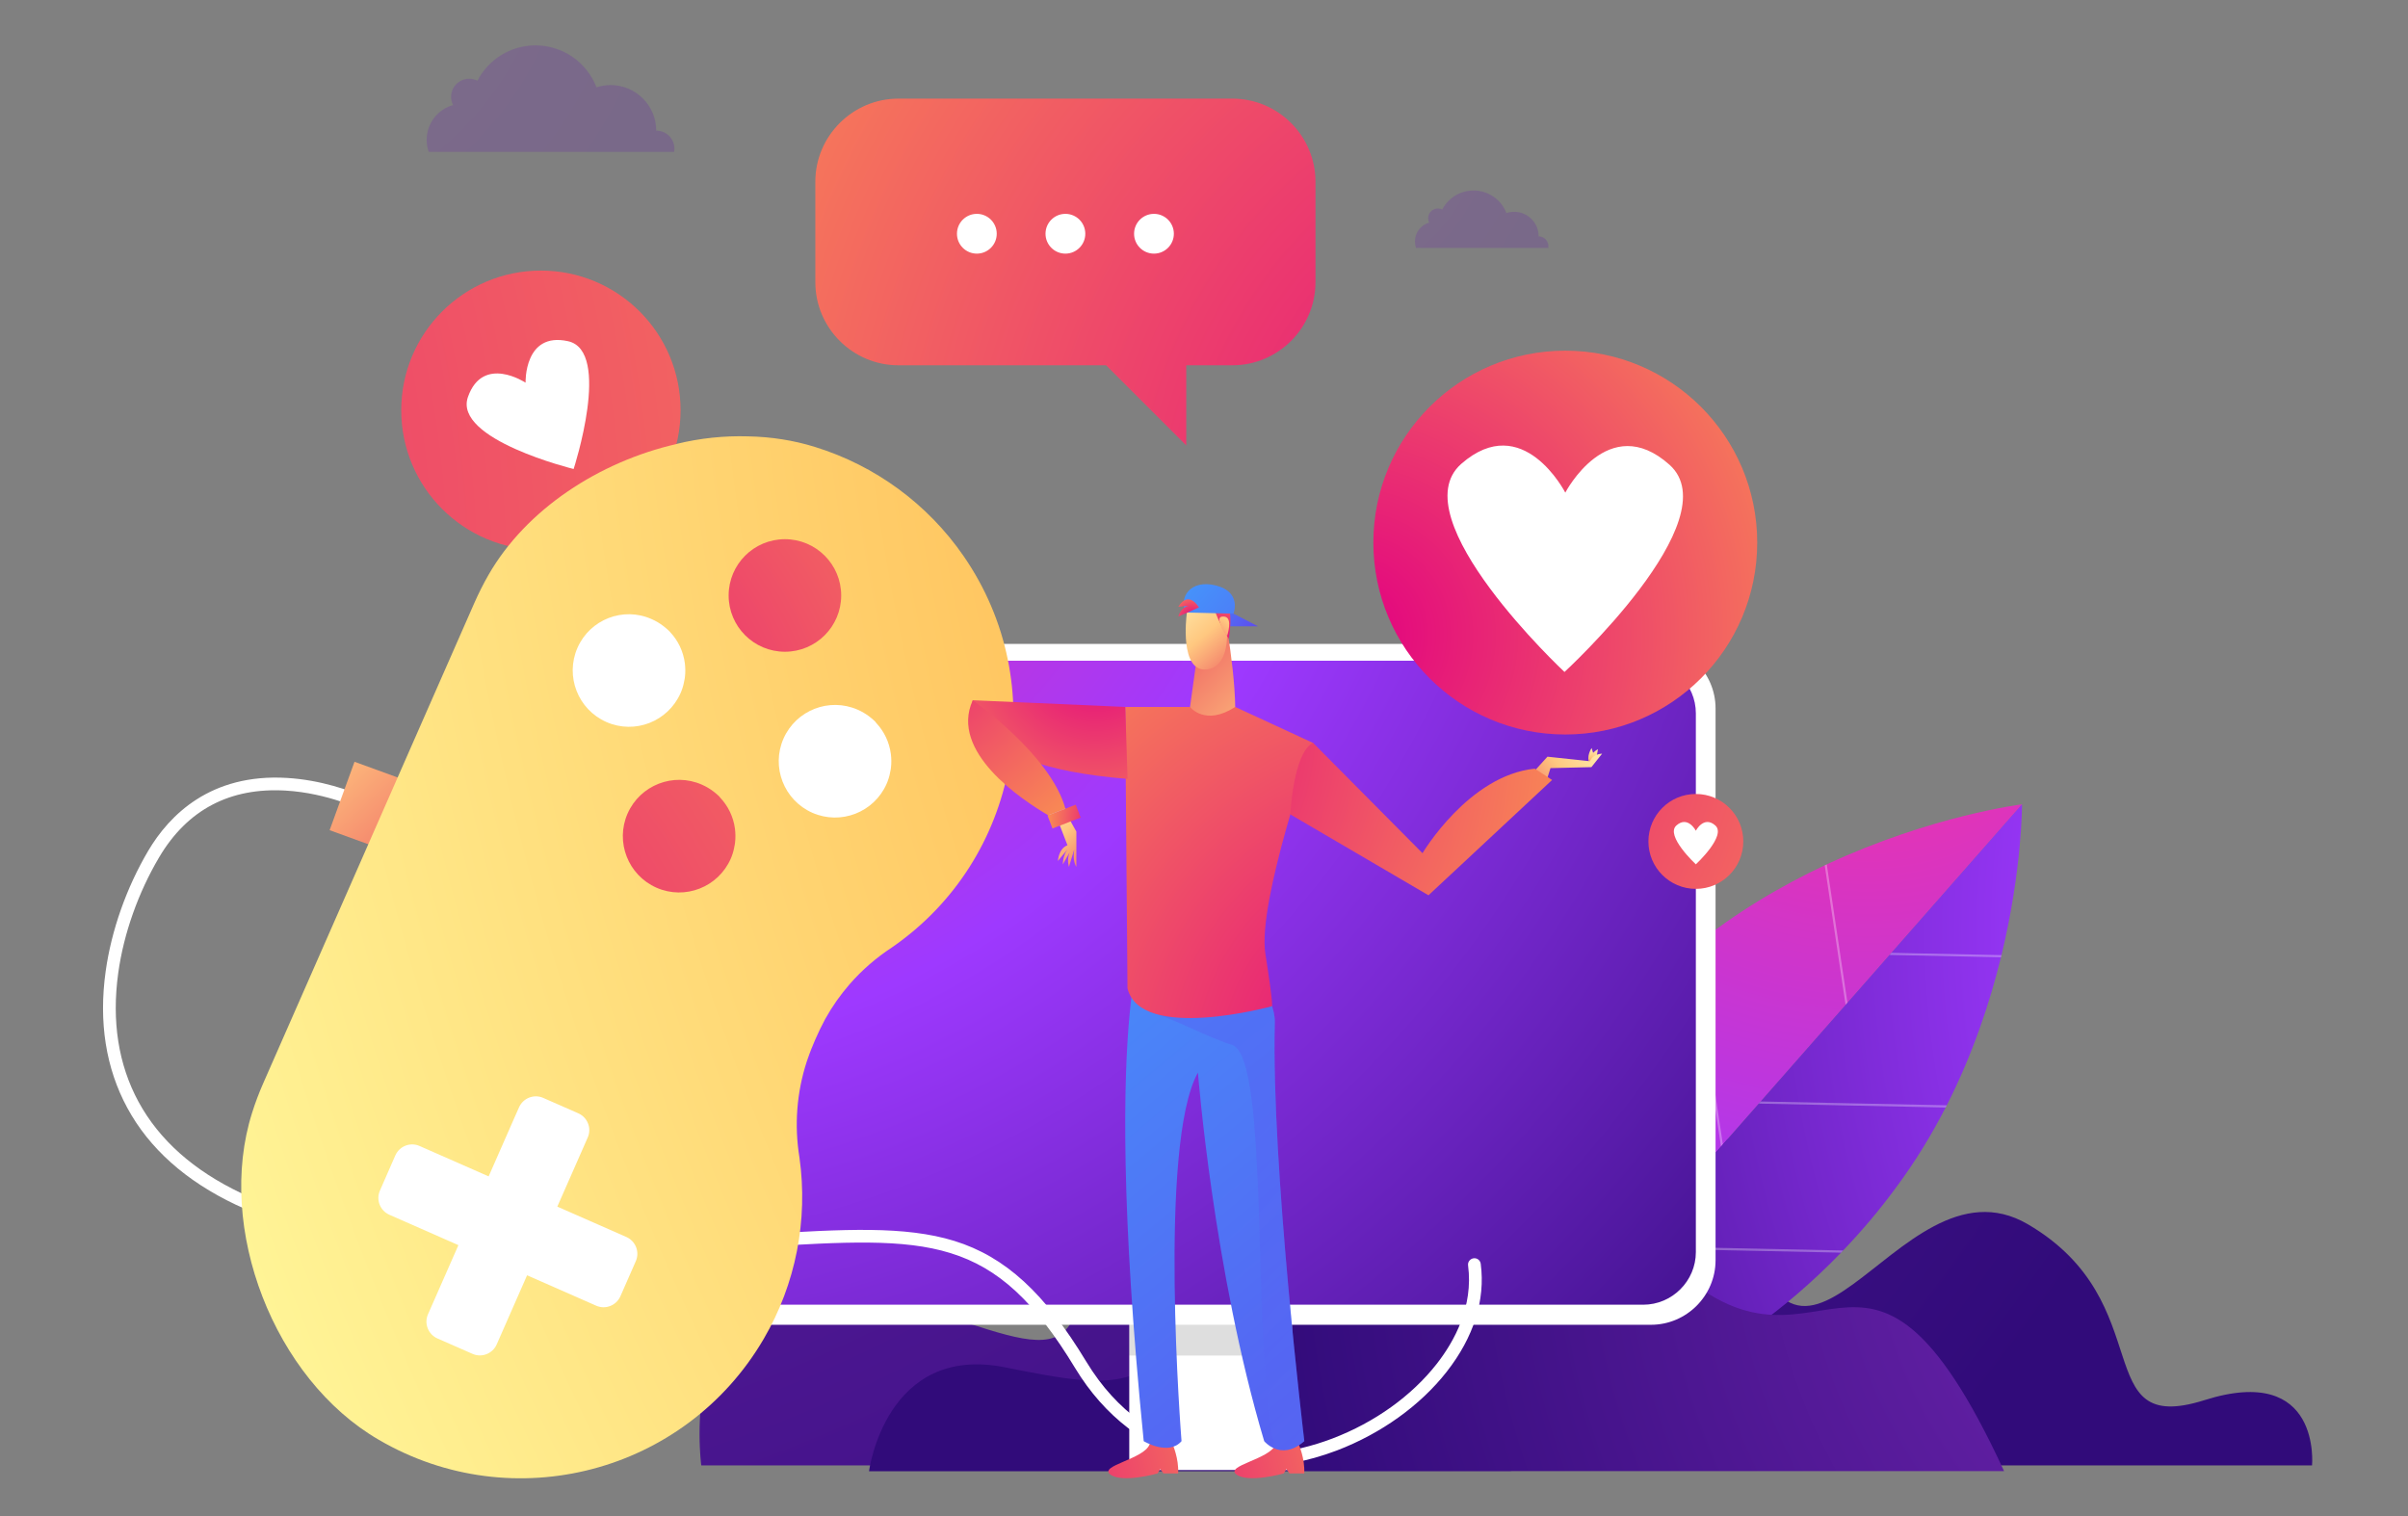 <?xml version="1.0" encoding="utf-8"?>
<!-- Generator: Adobe Illustrator 23.0.2, SVG Export Plug-In . SVG Version: 6.00 Build 0)  -->
<svg version="1.1" id="Layer_1" xmlns="http://www.w3.org/2000/svg" xmlns:xlink="http://www.w3.org/1999/xlink" x="0px" y="0px"
	 viewBox="0 0 2700 1700" style="enable-background:new 0 0 2700 1700;" xml:space="preserve">
<rect x="0" y="0" width="2700" height="1700" fill="#808080" stroke="none"/>
<style type="text/css">
	.st0{fill:url(#SVGID_1_);}
	.st1{fill:#FFFFFF;}
	.st2{fill:url(#SVGID_2_);}
	.st3{fill:url(#SVGID_3_);}
	.st4{opacity:0.3;fill:#FFFFFF;}
	.st5{fill:url(#SVGID_4_);}
	.st6{opacity:0.24;fill:url(#SVGID_5_);}
	.st7{opacity:0.24;fill:url(#SVGID_6_);}
	.st8{fill:url(#SVGID_7_);}
	.st9{opacity:0.13;}
	.st10{fill:url(#SVGID_8_);}
	.st11{fill:url(#SVGID_9_);}
	.st12{fill:url(#SVGID_10_);}
	.st13{fill:url(#SVGID_11_);}
	.st14{fill:url(#SVGID_12_);}
	.st15{fill:url(#SVGID_13_);}
	.st16{fill:url(#SVGID_14_);}
	.st17{fill:url(#SVGID_15_);}
	.st18{fill:url(#SVGID_16_);}
	.st19{opacity:0.26;fill:url(#SVGID_17_);}
	.st20{fill:url(#SVGID_18_);}
	.st21{fill:url(#SVGID_19_);}
	.st22{fill:url(#SVGID_20_);}
	.st23{fill:url(#SVGID_21_);}
	.st24{fill:url(#SVGID_22_);}
	.st25{fill:url(#SVGID_23_);}
	.st26{fill:url(#SVGID_24_);}
	.st27{fill:url(#SVGID_25_);}
	.st28{fill:url(#SVGID_26_);}
	.st29{fill:url(#SVGID_27_);}
	.st30{fill:url(#SVGID_28_);}
	.st31{fill:url(#SVGID_29_);}
	.st32{fill:url(#SVGID_30_);}
	.st33{fill:url(#SVGID_31_);}
	.st34{fill:url(#SVGID_32_);}
	.st35{fill:url(#SVGID_33_);}
	.st36{fill:url(#SVGID_34_);}
	.st37{fill:url(#SVGID_35_);}
</style>
<g>
	
		<radialGradient id="SVGID_1_" cx="-766.07" cy="78.817" r="5321.068" gradientTransform="matrix(0.874 -0.486 0.486 0.874 -194.947 221.589)" gradientUnits="userSpaceOnUse">
		<stop  offset="0" style="stop-color:#E20081"/>
		<stop  offset="0.546" style="stop-color:#FFB048"/>
		<stop  offset="1" style="stop-color:#FFFC9F"/>
	</radialGradient>
	<circle class="st0" cx="606.5" cy="460" r="156.6"/>
	<path class="st1" d="M636.9,382.6c-49.4-10.9-47.6,46.5-47.6,46.5s-47.8-31.7-64.6,16c-16.8,47.7,118.5,80.8,118.5,80.8
		S686.3,393.4,636.9,382.6z"/>
</g>
<radialGradient id="SVGID_2_" cx="253.366" cy="9.068" r="2517.174" gradientUnits="userSpaceOnUse">
	<stop  offset="5.562700e-04" style="stop-color:#7929B7"/>
	<stop  offset="5.013060e-02" style="stop-color:#7628B5"/>
	<stop  offset="1" style="stop-color:#310B7A"/>
</radialGradient>
<path class="st2" d="M2327.3,1643.2h-1541c0,0-30.7-228.8,153.4-198.1c184.1,30.7,276.2,129.3,271.8-35.1
	c-4.4-164.4,30.7-369.3,195.1-412.6c164.4-43.3,477.5-14.5,540.1,322.9s177.3-35.2,327.1,52.5c149.8,87.7,66.5,238.8,198,197.2
	s120.6,73.2,120.6,73.2H2327.3z"/>
<g>
	
		<radialGradient id="SVGID_3_" cx="640.277" cy="2533.584" r="1753.237" gradientTransform="matrix(0.985 -0.17 0.17 0.985 1032.172 -1707.609)" gradientUnits="userSpaceOnUse">
		<stop  offset="5.562700e-04" style="stop-color:#FF3198"/>
		<stop  offset="0.46" style="stop-color:#9E39FF"/>
		<stop  offset="1" style="stop-color:#310B7A"/>
	</radialGradient>
	<path class="st3" d="M2267.3,901.9l-596.9,678.7c-29.5-84-3.5-228.9,90.4-367.4c0.7-1,1.3-2,2-3c26.5-38.7,58.4-76.8,95.8-113
		c12.3-11.9,24.9-23.1,37.8-33.6c0.7-0.6,1.5-1.2,2.2-1.8c48.1-39,99.1-68.8,147.4-91.5c0.8-0.4,1.5-0.7,2.3-1.1
		C2166.3,914.3,2267.3,901.9,2267.3,901.9z"/>
	<path class="st4" d="M2071.5,1124.5l-2.1,2.4L2046,970.4c0.8-0.4,1.5-0.7,2.3-1.1L2071.5,1124.5z"/>
	<path class="st4" d="M1931.8,1283.4l-2.1,2.4l-33.3-222.1c0.7-0.6,1.5-1.2,2.2-1.8L1931.8,1283.4z"/>
	<path class="st4" d="M1796.8,1436.9l-2.1,2.4l-33.9-226c0.7-1,1.3-2,2-3L1796.8,1436.9z"/>
	
		<radialGradient id="SVGID_4_" cx="1584.335" cy="3067.711" r="1674.157" gradientTransform="matrix(0.985 -0.17 0.17 0.985 1032.172 -1707.609)" gradientUnits="userSpaceOnUse">
		<stop  offset="5.562700e-04" style="stop-color:#FF3198"/>
		<stop  offset="0.46" style="stop-color:#9E39FF"/>
		<stop  offset="1" style="stop-color:#310B7A"/>
	</radialGradient>
	<path class="st5" d="M2066.6,1402.2c-0.8,0.8-1.5,1.6-2.3,2.4l0,0c-63.6,66-133.5,113.5-199.7,143.1c-1.8,0.8-3.5,1.6-5.3,2.3
		c-71.9,31.2-139.2,41.2-189,30.6l596.9-678.7c0,0,0.4,72.1-23,169.1c-0.2,0.8-0.4,1.6-0.6,2.4c-12.5,50.9-31.6,108.6-60.8,166.1
		c-0.4,0.8-0.8,1.6-1.3,2.4c-15.6,30.5-34.1,60.9-56,90.3C2106.9,1357.5,2087.1,1380.8,2066.6,1402.2z"/>
	<path class="st4" d="M2243.7,1073.4l-125-2.6l2.1-2.4l123.4,2.6C2244.1,1071.8,2243.9,1072.6,2243.7,1073.4z"/>
	<path class="st4" d="M2181.6,1241.9l-209.5-4.4l2.1-2.4l208.7,4.3C2182.5,1240.3,2182.1,1241.1,2181.6,1241.9z"/>
	<path class="st4" d="M2066.6,1402.2c-0.8,0.8-1.5,1.6-2.3,2.4l0,0l-234.8-4.9l2.1-2.4L2066.6,1402.2z"/>
	<path class="st4" d="M1864.6,1547.7c-1.8,0.8-3.5,1.6-5.3,2.3l-159.2-3.3l2.1-2.4L1864.6,1547.7z"/>
</g>
<radialGradient id="SVGID_5_" cx="1471.327" cy="129.187" r="959.472" gradientUnits="userSpaceOnUse">
	<stop  offset="5.562700e-04" style="stop-color:#7929B7"/>
	<stop  offset="5.013060e-02" style="stop-color:#7628B5"/>
	<stop  offset="1" style="stop-color:#310B7A"/>
</radialGradient>
<path class="st6" d="M1736.2,276.1c0,0.7-0.1,1.3-0.2,1.9h-148.3c-0.8-2.3-1.2-4.7-1.2-7.3c0-10,6.8-18.5,16-21.1
	c-0.8-1.5-1.2-3.2-1.2-4.9c0-6,4.9-10.9,10.9-10.9c1.8,0,3.5,0.4,4.9,1.2c6.6-12.7,19.8-21.4,35.1-21.4c16.8,0,31.2,10.5,36.9,25.3
	c2.7-0.9,5.6-1.4,8.6-1.4c15.2,0,27.5,12.3,27.5,27.5C1731.3,265.1,1736.2,270,1736.2,276.1z"/>
<radialGradient id="SVGID_6_" cx="265.059" cy="-105.699" r="1779.245" gradientUnits="userSpaceOnUse">
	<stop  offset="5.562700e-04" style="stop-color:#7929B7"/>
	<stop  offset="5.013060e-02" style="stop-color:#7628B5"/>
	<stop  offset="1" style="stop-color:#310B7A"/>
</radialGradient>
<path class="st7" d="M756.2,166.7c0,1.2-0.1,2.4-0.3,3.6H480.7c-1.5-4.2-2.3-8.7-2.3-13.4c0-18.6,12.5-34.3,29.6-39.1
	c-1.4-2.8-2.2-5.9-2.2-9.2c0-11.2,9.1-20.3,20.3-20.3c3.3,0,6.4,0.8,9.2,2.2c12.2-23.5,36.8-39.6,65.1-39.6
	c31.2,0,57.9,19.5,68.4,47c5-1.6,10.3-2.5,15.9-2.5c28.2,0,51.1,22.9,51.1,51.1C747.1,146.4,756.2,155.5,756.2,166.7z"/>
<radialGradient id="SVGID_7_" cx="2613.784" cy="1339.21" r="1210.341" gradientUnits="userSpaceOnUse">
	<stop  offset="5.562700e-04" style="stop-color:#7929B7"/>
	<stop  offset="5.013060e-02" style="stop-color:#7628B5"/>
	<stop  offset="1" style="stop-color:#310B7A"/>
</radialGradient>
<path class="st8" d="M1694.2,1649.7H974.4c0,0,18.7-143.5,153-116.4s170.7,29.8,234.1-104.5c63.4-134.3,322-205,501.2-21.8
	s223.9-104.8,384.4,242.6H1694.2z"/>
<g>
	<g>
		<rect x="1266.2" y="1269.2" class="st1" width="182.3" height="379.2"/>
		<rect x="1266.2" y="1473.5" class="st9" width="182.3" height="46.5"/>
		<path class="st1" d="M1851.2,1485.5H863.5c-39.8,0-72.4-32.6-72.4-72.4V794.4c0-39.8,32.6-72.4,72.4-72.4h987.7
			c39.8,0,72.4,32.6,72.4,72.4v618.7C1923.6,1452.9,1891,1485.5,1851.2,1485.5z"/>
		<radialGradient id="SVGID_8_" cx="625.712" cy="310.265" r="1907.972" gradientUnits="userSpaceOnUse">
			<stop  offset="5.562700e-04" style="stop-color:#FF3198"/>
			<stop  offset="0.46" style="stop-color:#9E39FF"/>
			<stop  offset="1" style="stop-color:#310B7A"/>
		</radialGradient>
		<path class="st10" d="M1842.5,1463H872.3c-32.4,0-59-26.5-59-59V799.9c0-32.4,26.5-59,59-59h970.2c32.4,0,59,26.5,59,59V1404
			C1901.5,1436.4,1874.9,1463,1842.5,1463z"/>
	</g>
	<g>
		<g>
			<path class="st1" d="M1398.8,1645.3c-19.7,0-38.9-2.3-57.2-6.9c-56.3-14.2-103.3-50.3-136-104.2
				c-45.4-74.9-85.9-112.4-139.9-129.1c-53.1-16.5-119.9-12.5-212.4-7c-86.8,5.2-194.9,11.6-339.6,5.1
				c-101.7-4.5-185.6-22.1-249.2-52.3c-56.2-26.6-97.2-63.2-121.8-108.7c-24-44.4-32.2-96-24.2-153.2c6.4-45.7,23.3-93.7,47.7-135
				c23.7-40.1,70-86.8,155.5-81.7c38.8,2.3,71.4,14.6,85,20.4c3.8,1.6,5.4,6.1,3.6,9.8l-3.1,6.1c0,0,0,0,0,0l0,0
				c-0.6-0.3-39.4-19.3-86.8-22.1c-62.7-3.7-110.4,21.5-141.9,74.7c-23.5,39.7-39.8,85.7-45.9,129.7c-7.5,54.2,0.1,102.8,22.7,144.5
				c23.2,42.8,62,77.3,115.4,102.6c61.9,29.4,144,46.5,243.8,51c144,6.4,251.6,0,338.2-5.1c94-5.6,161.9-9.6,217.5,7.6
				c56.9,17.7,101.1,58.1,147.8,135.3c69.5,114.7,188.2,119.7,276.1,86.2c47.2-18,88.7-47.7,116.8-83.6
				c19.7-25.2,41.3-64.3,35.2-110.5c-0.5-3.7,2.1-7.2,5.8-7.9l0,0c4.1-0.8,7.9,2.1,8.4,6.2c5.3,40.6-7.8,82.2-38.2,121
				c-29.7,37.9-73.4,69.2-123,88.2C1466,1639,1431.7,1645.3,1398.8,1645.3z"/>
		</g>
		<linearGradient id="SVGID_9_" gradientUnits="userSpaceOnUse" x1="189.407" y1="666.062" x2="491.033" y2="988.556">
			<stop  offset="0" style="stop-color:#FFFAC0"/>
			<stop  offset="0.544" style="stop-color:#FFC880"/>
			<stop  offset="1" style="stop-color:#EF6262"/>
		</linearGradient>
		<polygon class="st11" points="451.1,873.7 423.2,950.4 369.6,930.9 397.5,854.2 		"/>
		<g>
			
				<radialGradient id="SVGID_10_" cx="2786.119" cy="5324.521" r="3723.929" gradientTransform="matrix(0.402 -0.915 0.915 0.402 -2393.981 582.052)" gradientUnits="userSpaceOnUse">
				<stop  offset="0" style="stop-color:#E20081"/>
				<stop  offset="0.546" style="stop-color:#FFB048"/>
				<stop  offset="1" style="stop-color:#FFFC9F"/>
			</radialGradient>
			<path class="st12" d="M913.9,501.2c-24-7.5-49.3-11.4-75.1-11.9c-26.8-0.8-53.7,2-79.9,8.4c0,0,0,0,0,0.1
				c-87.1,19.9-169,73.3-211.2,146.9c-5.8,10.1-11,20.5-15.7,31.1l-237,539.2c-4.7,10.7-8.8,21.6-12.3,32.7
				c-41,129.3,24.6,298.8,142.1,366.8c150.5,87.9,343.7,37.2,431.6-113.3c35.8-61.3,49.9-133,40-203.3c-5.9-36-3.1-72.9,8.2-107.6
				c0.6-1.9,1.3-3.8,2-5.7c0.3-0.8,0.6-1.7,0.9-2.5c0.7-1.9,1.5-3.9,2.2-5.8c1.4-3.6,2.9-7.2,4.5-10.8c3.4-7.8,7.1-15.5,11.1-22.9
				c7.9-14.2,17.2-27.4,27.8-39.5c13.6-15.5,29.4-29.2,46.8-40.6c143.5-98.9,179.6-295.4,80.6-438.9
				C1040.2,565.2,981.5,522.1,913.9,501.2z"/>
			<g>
				<path class="st1" d="M647.5,726.4c-14,31.9,0.5,69.1,32.4,83.2s69.1-0.5,83.2-32.4c0.7-1.6,1.4-3.3,1.9-5
					c0.1-0.3,0.2-0.6,0.3-0.8c0.1-0.5,0.3-0.9,0.4-1.4c0.2-0.6,0.4-1.2,0.5-1.7c0.1-0.3,0.1-0.6,0.2-0.9c0.2-0.7,0.4-1.5,0.5-2.2
					c0-0.2,0.1-0.4,0.1-0.6c0.2-0.8,0.3-1.7,0.5-2.5c0-0.1,0-0.2,0.1-0.3c0.1-0.9,0.3-1.9,0.4-2.8c0,0,0-0.1,0-0.1
					c0.6-4.9,0.5-10-0.1-15.2c-1.8-13.6-7.7-25.5-16.4-34.8c-0.1-0.2-0.3-0.3-0.4-0.5c-0.4-0.5-0.9-0.9-1.4-1.4
					c-0.3-0.3-0.6-0.6-1-0.9c-0.3-0.3-0.6-0.6-0.9-0.8c-0.5-0.4-1-0.9-1.5-1.3c-0.2-0.1-0.3-0.3-0.5-0.4c-0.6-0.5-1.3-1.1-2-1.6
					c0,0,0,0,0,0c-4-3.1-8.4-5.7-13.2-7.8C698.8,680,661.5,694.5,647.5,726.4z"/>
				
					<radialGradient id="SVGID_11_" cx="859.119" cy="2757.561" r="1857.062" gradientTransform="matrix(0.402 -0.915 0.915 0.402 -2393.981 582.052)" gradientUnits="userSpaceOnUse">
					<stop  offset="0" style="stop-color:#E20081"/>
					<stop  offset="0.546" style="stop-color:#FFB048"/>
					<stop  offset="1" style="stop-color:#FFFC9F"/>
				</radialGradient>
				<circle class="st13" cx="880.1" cy="667.7" r="63.1"/>
				
					<radialGradient id="SVGID_12_" cx="353.378" cy="2638.314" r="2754.26" gradientTransform="matrix(0.402 -0.915 0.915 0.402 -2393.981 582.052)" gradientUnits="userSpaceOnUse">
					<stop  offset="0" style="stop-color:#E20081"/>
					<stop  offset="0.546" style="stop-color:#FFB048"/>
					<stop  offset="1" style="stop-color:#FFFC9F"/>
				</radialGradient>
				<path class="st14" d="M806,892.6c-0.3-0.3-0.6-0.6-1-0.9c-0.3-0.3-0.6-0.6-0.9-0.8c-0.5-0.4-1-0.9-1.5-1.3
					c-0.2-0.1-0.3-0.3-0.5-0.4c-0.6-0.5-1.3-1.1-2-1.6c0,0,0,0,0,0c-4-3.1-8.4-5.7-13.2-7.8c-31.9-14-69.1,0.5-83.2,32.4
					c-14,31.9,0.5,69.1,32.4,83.2c31.9,14,69.1-0.5,83.2-32.4c0.7-1.6,1.4-3.3,1.9-5c0.1-0.3,0.2-0.6,0.3-0.8
					c0.1-0.5,0.3-0.9,0.4-1.4c0.2-0.6,0.4-1.1,0.5-1.7c0.1-0.3,0.2-0.6,0.2-0.9c0.2-0.7,0.4-1.5,0.5-2.2c0-0.2,0.1-0.4,0.1-0.6
					c0.2-0.8,0.3-1.7,0.5-2.5c0-0.1,0-0.2,0.1-0.4c0.1-0.9,0.3-1.8,0.4-2.8c0,0,0-0.1,0-0.1c0.6-4.9,0.5-10-0.1-15.2
					c-1.8-13.6-7.7-25.5-16.4-34.8c-0.1-0.2-0.3-0.3-0.4-0.5C806.9,893.5,806.4,893,806,892.6z"/>
				<path class="st1" d="M980.8,808.6c-0.3-0.3-0.6-0.6-1-0.9c-0.3-0.3-0.6-0.6-0.9-0.8c-0.5-0.4-1-0.9-1.5-1.3
					c-0.2-0.1-0.3-0.3-0.5-0.4c-0.6-0.5-1.3-1.1-2-1.6c0,0,0,0,0,0c-4-3.1-8.4-5.7-13.2-7.8c-31.9-14-69.1,0.5-83.2,32.4
					c-14,31.9,0.5,69.1,32.4,83.2c31.9,14,69.1-0.5,83.2-32.4c0.7-1.6,1.4-3.3,1.9-5c0.1-0.3,0.2-0.6,0.3-0.8
					c0.1-0.5,0.3-0.9,0.4-1.4c0.2-0.6,0.4-1.2,0.5-1.7c0.1-0.3,0.1-0.6,0.2-0.9c0.2-0.7,0.4-1.5,0.5-2.2c0-0.2,0.1-0.4,0.1-0.6
					c0.2-0.8,0.3-1.7,0.5-2.5c0-0.1,0-0.2,0.1-0.3c0.1-0.9,0.3-1.9,0.4-2.8c0,0,0-0.1,0-0.1c0.6-4.9,0.5-10-0.1-15.2
					c-1.8-13.6-7.7-25.5-16.4-34.8c-0.1-0.2-0.3-0.3-0.4-0.5C981.7,809.5,981.2,809,980.8,808.6z"/>
			</g>
			<path class="st1" d="M576.1,1254.9l-28.2,64.2l-77.5-34.1c-10.4-4.6-22.5,0.2-27.1,10.5L426,1335c-4.6,10.4,0.2,22.5,10.5,27.1
				l77.5,34.1l-34.1,77.5c-4.6,10.4,0.2,22.5,10.5,27.1l39.4,17.3l0,0c10.4,4.6,22.5-0.2,27.1-10.5L591,1430l77.5,34.1
				c10.4,4.6,22.5-0.2,27.1-10.5l17.3-39.4c4.6-10.4-0.2-22.5-10.5-27.1l-77.5-34.1l34.1-77.5c4.6-10.4-0.2-22.5-10.5-27.1
				l-39.4-17.3c-10.4-4.6-22.5,0.2-27.1,10.5L576.1,1254.9z"/>
		</g>
		<g>
			<linearGradient id="SVGID_13_" gradientUnits="userSpaceOnUse" x1="1326.085" y1="649.364" x2="1405.724" y2="711.077">
				<stop  offset="0" style="stop-color:#3EA8FF"/>
				<stop  offset="1" style="stop-color:#5E4AED"/>
			</linearGradient>
			<polygon class="st15" points="1383.1,688.1 1410.6,702.3 1378.2,702.3 1374.1,684.9 			"/>
			<g>
				
					<radialGradient id="SVGID_14_" cx="3199.527" cy="1805.181" r="1107.132" gradientTransform="matrix(0.709 0 0 1.099 -1169.861 -222.172)" gradientUnits="userSpaceOnUse">
					<stop  offset="0" style="stop-color:#E20081"/>
					<stop  offset="0.546" style="stop-color:#FFB048"/>
					<stop  offset="1" style="stop-color:#FFFC9F"/>
				</radialGradient>
				<path class="st16" d="M1314.8,1619.6c0,0,7.1,15.6,6.2,32.6h-16.5l-3.5-5l-3,5c0,0-39.6,11.2-53,1.2s37.6-17,44-33.8
					C1295.5,1602.7,1314.8,1619.6,1314.8,1619.6z"/>
				
					<radialGradient id="SVGID_15_" cx="3399.072" cy="1805.181" r="1107.131" gradientTransform="matrix(0.709 0 0 1.099 -1169.861 -222.172)" gradientUnits="userSpaceOnUse">
					<stop  offset="0" style="stop-color:#E20081"/>
					<stop  offset="0.546" style="stop-color:#FFB048"/>
					<stop  offset="1" style="stop-color:#FFFC9F"/>
				</radialGradient>
				<path class="st17" d="M1456.2,1619.6c0,0,7.1,15.6,6.2,32.6h-16.5l-3.5-5l-3,5c0,0-39.6,11.2-53,1.2c-13.4-10,37.6-17,44-33.8
					C1436.9,1602.7,1456.2,1619.6,1456.2,1619.6z"/>
				
					<linearGradient id="SVGID_16_" gradientUnits="userSpaceOnUse" x1="1333.261" y1="830.815" x2="2138.962" y2="1799.149" gradientTransform="matrix(1 0 0 1 -424.472 0)">
					<stop  offset="0" style="stop-color:#3EA8FF"/>
					<stop  offset="1" style="stop-color:#5E4AED"/>
				</linearGradient>
				<path class="st18" d="M1462.5,1616c-13.7,11.9-25.2,11.5-33.2,8.3c-7.5-3-11.8-8.3-11.8-8.3c-56.9-190.7-74.3-413.3-74.3-413.3
					c-45.1,80.5-18.4,413.3-18.4,413.3c-14.6,16.8-42.4,0-42.4,0c-26.1-262-22.6-405.3-16-476.9c4.1-44.8,9.4-61.5,9.4-61.5
					l67.4-46.9c0,0,15.9,12.1,34.1,29.8c24.4,23.8,52.9,57.9,52.1,86.4C1425.2,1305.6,1462.5,1616,1462.5,1616z"/>
				
					<linearGradient id="SVGID_17_" gradientUnits="userSpaceOnUse" x1="2309.988" y1="1773.256" x2="1793.412" y2="1311.781" gradientTransform="matrix(1 0 0 1 -424.472 0)">
					<stop  offset="0" style="stop-color:#3EA8FF"/>
					<stop  offset="1" style="stop-color:#5E4AED"/>
				</linearGradient>
				<path class="st19" d="M1462.5,1616c-13.7,11.9-25.2,11.5-33.2,8.3c-26.4-112.2-4.8-439.5-48-452.7c-26.1-7.9-65-29.2-88.6-35.7
					c-13.3-3.7-25.4-27.3-14.1-35.3l98.6-40c24.4,23.8,52.9,57.9,52.1,86.4C1425.2,1305.6,1462.5,1616,1462.5,1616z"/>
			</g>
			<g>
				
					<linearGradient id="SVGID_18_" gradientUnits="userSpaceOnUse" x1="2115.19" y1="1329.392" x2="1913.826" y2="1060.906" gradientTransform="matrix(0.989 -0.149 0.149 0.989 -732.908 -39.743)">
					<stop  offset="0" style="stop-color:#FFFAC0"/>
					<stop  offset="0.544" style="stop-color:#FFC880"/>
					<stop  offset="1" style="stop-color:#EF6262"/>
				</linearGradient>
				<path class="st20" d="M1374.2,694.7c0,0,18.7,103.3,7,133.7c0,0-38.5,27.8-50.5-9.6l13-93.7
					C1343.6,725.2,1362.9,665.8,1374.2,694.7z"/>
				<g>
					
						<linearGradient id="SVGID_19_" gradientUnits="userSpaceOnUse" x1="1911.57" y1="990.538" x2="1983.002" y2="1103.241" gradientTransform="matrix(0.989 -0.149 0.149 0.989 -732.908 -39.743)">
						<stop  offset="0" style="stop-color:#FFFAC0"/>
						<stop  offset="0.544" style="stop-color:#FFC880"/>
						<stop  offset="1" style="stop-color:#EF6262"/>
					</linearGradient>
					<path class="st21" d="M1330.5,689.9c0,0-8.4,64.7,23,60.7c31.3-3.9,24.5-65.2,11.3-78.2
						C1351.6,659.5,1331.5,669.5,1330.5,689.9z"/>
					<radialGradient id="SVGID_20_" cx="1364.661" cy="721.186" r="154.236" gradientUnits="userSpaceOnUse">
						<stop  offset="0" style="stop-color:#E20081"/>
						<stop  offset="0.546" style="stop-color:#FFB048"/>
						<stop  offset="1" style="stop-color:#FFFC9F"/>
					</radialGradient>
					<path class="st22" d="M1355.3,667.1c0,0-4-11.3-20.1-5.5c-0.2,0.1,5.9,2.1,5.7,2.2c-11,3.9-13.5,18.4-1.9,17
						c6-0.7,13.5-2.7,22.9-6.4c0,0-7.2,2.9,15.8,41.8C1377.6,716.3,1389.6,659.4,1355.3,667.1z"/>
				</g>
				
					<linearGradient id="SVGID_21_" gradientUnits="userSpaceOnUse" x1="1830.548" y1="661.364" x2="1775.717" y2="728.012" gradientTransform="matrix(1 0 0 1 -424.472 0)">
					<stop  offset="0" style="stop-color:#FFFAC0"/>
					<stop  offset="0.544" style="stop-color:#FFC880"/>
					<stop  offset="1" style="stop-color:#EF6262"/>
				</linearGradient>
				<path class="st23" d="M1368.3,699.2c0,0-4.6-9.1,4.9-7.7c9.5,1.4,2.7,21.7,2.7,21.7S1368.9,705.4,1368.3,699.2z"/>
			</g>
			
				<radialGradient id="SVGID_22_" cx="2027.979" cy="1203.16" r="1488.804" gradientTransform="matrix(1 0 0 1 -424.472 0)" gradientUnits="userSpaceOnUse">
				<stop  offset="0" style="stop-color:#E20081"/>
				<stop  offset="0.546" style="stop-color:#FFB048"/>
				<stop  offset="1" style="stop-color:#FFFC9F"/>
			</radialGradient>
			<path class="st24" d="M1334.3,792.7c0,0,16.8,22,50.7,0l87.4,40.4c0,0-62.8,178.2-53.6,236.3c9.3,58.6,7.4,58.9,7.4,58.9
				s-146.9,40.5-162-20l-2.6-315.6H1334.3z"/>
			<linearGradient id="SVGID_23_" gradientUnits="userSpaceOnUse" x1="1285.327" y1="615.152" x2="1497.19" y2="801.363">
				<stop  offset="0" style="stop-color:#3EA8FF"/>
				<stop  offset="1" style="stop-color:#5E4AED"/>
			</linearGradient>
			<path class="st25" d="M1329.5,686.8l53.6,1.3c0,0,9.6-24.2-19.7-31.6C1334.1,649.2,1321.6,670.5,1329.5,686.8z"/>
			<radialGradient id="SVGID_24_" cx="1337.216" cy="693.059" r="72.378" gradientUnits="userSpaceOnUse">
				<stop  offset="0" style="stop-color:#E20081"/>
				<stop  offset="0.546" style="stop-color:#FFB048"/>
				<stop  offset="1" style="stop-color:#FFFC9F"/>
			</radialGradient>
			<path class="st26" d="M1344.4,681.1l-23.2,10.3c0,0,2.1-10.1,11.6-12.1l-11.6,1.1C1321.2,680.4,1331.2,661.2,1344.4,681.1z"/>
			<radialGradient id="SVGID_25_" cx="1228.613" cy="729.388" r="564.161" gradientUnits="userSpaceOnUse">
				<stop  offset="0" style="stop-color:#E20081"/>
				<stop  offset="0.546" style="stop-color:#FFB048"/>
				<stop  offset="1" style="stop-color:#FFFC9F"/>
			</radialGradient>
			<path class="st27" d="M1261.7,792.7l-171-7.5c0,0-20.2,72.7,173.6,88.2L1261.7,792.7z"/>
			<radialGradient id="SVGID_26_" cx="983.053" cy="670.12" r="745.739" gradientUnits="userSpaceOnUse">
				<stop  offset="0" style="stop-color:#E20081"/>
				<stop  offset="0.546" style="stop-color:#FFB048"/>
				<stop  offset="1" style="stop-color:#FFFC9F"/>
			</radialGradient>
			<path class="st28" d="M1194.6,906.8l-19.2,7.4c-30.1-17.6-111-71.4-84.7-128.9C1090.7,785.2,1178.1,846.3,1194.6,906.8z"/>
			<linearGradient id="SVGID_27_" gradientUnits="userSpaceOnUse" x1="1144.856" y1="890.207" x2="1228.809" y2="974.72">
				<stop  offset="0" style="stop-color:#FFFAC0"/>
				<stop  offset="0.544" style="stop-color:#FFC880"/>
				<stop  offset="1" style="stop-color:#EF6262"/>
			</linearGradient>
			<path class="st29" d="M1206.9,932.5v39.5c0,0-4.7-6.4-2.4-19.4l-5.9,19.4c0,0-2.8-7.9,0.8-16.2l-7.7,13.4c0,0-0.2-9.2,5.1-16.6
				l-10.6,12.8c0,0,0.7-13.8,10.7-17.6l-8.5-22.1l-2.2-5.6c0,0-4.2-2.1-10.8-6l19.2-7.4c0.6,2.3,1.1,4.5,1.6,6.8l4.3,7.6
				L1206.9,932.5z"/>
			<radialGradient id="SVGID_28_" cx="1238.203" cy="918.946" r="146.195" gradientUnits="userSpaceOnUse">
				<stop  offset="0" style="stop-color:#E20081"/>
				<stop  offset="0.546" style="stop-color:#FFB048"/>
				<stop  offset="1" style="stop-color:#FFFC9F"/>
			</radialGradient>
			<polygon class="st30" points="1211.7,916.8 1200.4,921.1 1188.4,925.8 1180.1,929 1174.6,914.5 1175.4,914.1 1194.6,906.8 
				1206.2,902.3 			"/>
		</g>
		<g>
			
				<linearGradient id="SVGID_29_" gradientUnits="userSpaceOnUse" x1="2113.416" y1="1785.14" x2="2093.36" y2="1807.72" gradientTransform="matrix(0.884 -0.467 0.467 0.884 -915.71 243.201)">
				<stop  offset="0" style="stop-color:#FFFAC0"/>
				<stop  offset="0.544" style="stop-color:#FFC880"/>
				<stop  offset="1" style="stop-color:#EF6262"/>
			</linearGradient>
			<path class="st31" d="M1786.8,845.8l-2.2-7c0,0-6.9,10.1-1.7,17.7L1786.8,845.8z"/>
			<linearGradient id="SVGID_30_" gradientUnits="userSpaceOnUse" x1="1795.954" y1="837.291" x2="1775.897" y2="859.872">
				<stop  offset="0" style="stop-color:#FFFAC0"/>
				<stop  offset="0.544" style="stop-color:#FFC880"/>
				<stop  offset="1" style="stop-color:#EF6262"/>
			</linearGradient>
			<path class="st32" d="M1790.4,847.4l1.3-7.3c0,0-10.9,5.7-9.8,14.8L1790.4,847.4z"/>
			
				<linearGradient id="SVGID_31_" gradientUnits="userSpaceOnUse" x1="1539.403" y1="489.453" x2="1456.572" y2="582.708" gradientTransform="matrix(0.98 0.198 -0.198 0.98 391.935 36.449)">
				<stop  offset="0" style="stop-color:#FFFAC0"/>
				<stop  offset="0.544" style="stop-color:#FFC880"/>
				<stop  offset="1" style="stop-color:#EF6262"/>
			</linearGradient>
			<path class="st33" d="M1720.3,864.8l14.8-16.3l47.8,5.1c0,0,1.8-7.7,13.5-8.5l-12,15.1l-45.9,1.1l-5.2,16.4L1720.3,864.8z"/>
			<radialGradient id="SVGID_32_" cx="1220.97" cy="819.766" r="1287.566" gradientUnits="userSpaceOnUse">
				<stop  offset="0" style="stop-color:#E20081"/>
				<stop  offset="0.546" style="stop-color:#FFB048"/>
				<stop  offset="1" style="stop-color:#FFFC9F"/>
			</radialGradient>
			<path class="st34" d="M1472.2,832.9L1595,956.7c0,0,51.6-87.2,125.9-94.8l19.4,12.7l-138.6,129.3l-154.9-90.7
				C1446.8,913.1,1450,844.4,1472.2,832.9z"/>
		</g>
	</g>
</g>
<g>
	<radialGradient id="SVGID_33_" cx="1442.547" cy="767.09" r="1808.187" gradientUnits="userSpaceOnUse">
		<stop  offset="0" style="stop-color:#E20081"/>
		<stop  offset="0.546" style="stop-color:#FFB048"/>
		<stop  offset="1" style="stop-color:#FFFC9F"/>
	</radialGradient>
	<circle class="st35" cx="1901.5" cy="943.5" r="53.2"/>
	<path class="st1" d="M1923.3,925.6c-12.9-11.4-21.8,5.9-21.8,5.9s-9-17.3-21.8-5.9c-12.9,11.4,21.8,43.6,21.8,43.6
		S1936.2,937,1923.3,925.6z"/>
</g>
<g>
	<radialGradient id="SVGID_34_" cx="1512.073" cy="712.008" r="1348.832" gradientUnits="userSpaceOnUse">
		<stop  offset="0" style="stop-color:#E20081"/>
		<stop  offset="0.546" style="stop-color:#FFB048"/>
		<stop  offset="1" style="stop-color:#FFFC9F"/>
	</radialGradient>
	<circle class="st36" cx="1755.1" cy="608.4" r="215.2"/>
</g>
<g>
	
		<radialGradient id="SVGID_35_" cx="5039.086" cy="601.486" r="2758.626" gradientTransform="matrix(1 0 0 1 -3223.435 0)" gradientUnits="userSpaceOnUse">
		<stop  offset="0" style="stop-color:#E20081"/>
		<stop  offset="0.546" style="stop-color:#FFB048"/>
		<stop  offset="1" style="stop-color:#FFFC9F"/>
	</radialGradient>
	<path class="st37" d="M1381.9,110.6h-374.6c-51.2,0-93.1,41.9-93.1,93.1v112.8c0,51.2,41.9,93.1,93.1,93.1h232.9l89.9,89.9v-89.9
		h51.8c51.2,0,93.1-41.9,93.1-93.1V203.7C1475,152.5,1433.1,110.6,1381.9,110.6z"/>
	<g>
		<circle class="st1" cx="1095.3" cy="262.1" r="22.3"/>
		<circle class="st1" cx="1194.6" cy="262.1" r="22.3"/>
		<circle class="st1" cx="1293.9" cy="262.1" r="22.3"/>
	</g>
</g>
<path class="st1" d="M1871.9,521.1c-68.6-61.2-116.8,31.3-116.8,31.3s-47.5-92.8-116.6-32.3c-69.1,60.6,115.7,233.4,115.7,233.4
	S1940.5,582.3,1871.9,521.1z"/>
</svg>
